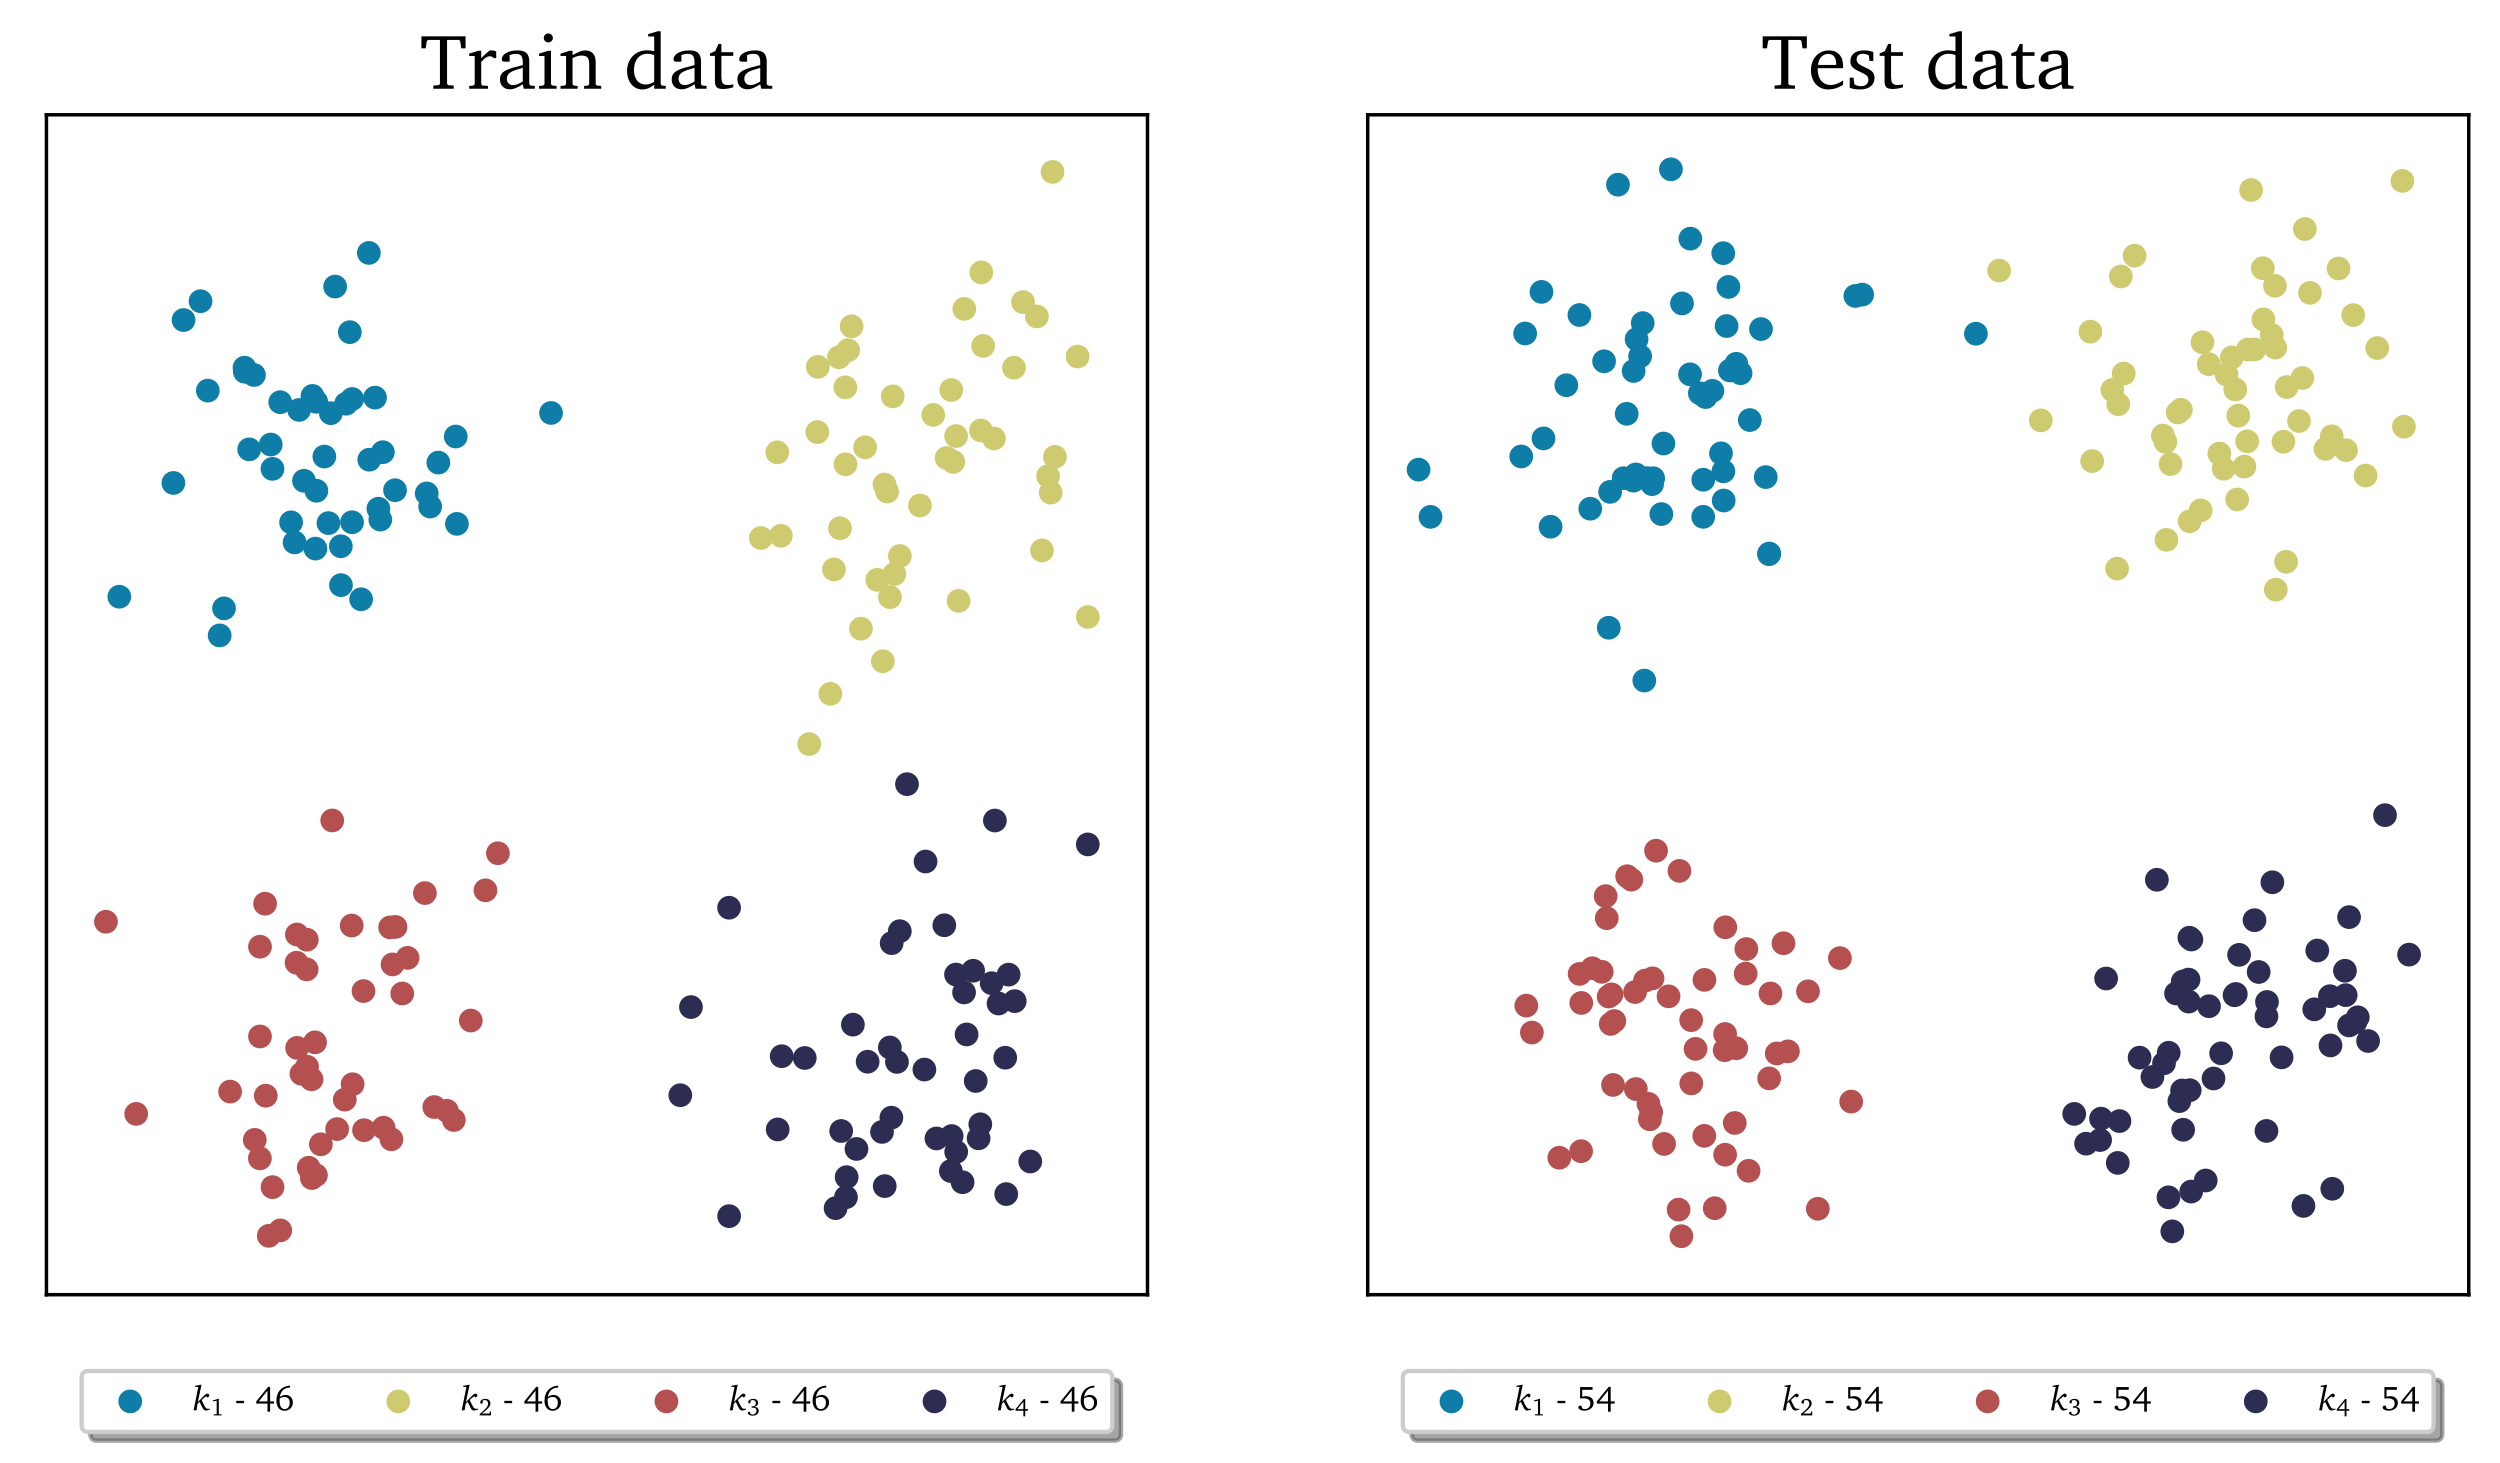 <?xml version="1.0" encoding="utf-8" standalone="no"?>
<!DOCTYPE svg PUBLIC "-//W3C//DTD SVG 1.1//EN"
  "http://www.w3.org/Graphics/SVG/1.1/DTD/svg11.dtd">
<!-- Created with matplotlib (https://matplotlib.org/) -->
<svg height="337.068pt" version="1.1" viewBox="0 0 575.9 337.068" width="575.9pt" xmlns="http://www.w3.org/2000/svg" xmlns:xlink="http://www.w3.org/1999/xlink">
 <defs>
  <style type="text/css">
*{stroke-linecap:butt;stroke-linejoin:round;}
  </style>
 </defs>
 <g id="figure_1">
  <g id="patch_1">
   <path d="M 0 337.068 
L 575.9 337.068 
L 575.9 0 
L 0 0 
z
" style="fill:#ffffff;"/>
  </g>
  <g id="axes_1">
   <g id="patch_2">
    <path d="M 10.7 298.247 
L 264.336 298.247 
L 264.336 26.447 
L 10.7 26.447 
z
" style="fill:#ffffff;"/>
   </g>
   <g id="PathCollection_1">
    <defs>
     <path d="M 0 2.236 
C 0.593 2.236 1.162 2 1.581 1.581 
C 2 1.162 2.236 0.593 2.236 0 
C 2.236 -0.593 2 -1.162 1.581 -1.581 
C 1.162 -2 0.593 -2.236 0 -2.236 
C -0.593 -2.236 -1.162 -2 -1.581 -1.581 
C -2 -1.162 -2.236 -0.593 -2.236 0 
C -2.236 0.593 -2 1.162 -1.581 1.581 
C -1.162 2 -0.593 2.236 0 2.236 
z
" id="mfe8f7b6da8" style="stroke:#0e7da7;"/>
    </defs>
    <g clip-path="url(#pa6bee755c2)">
     <use style="fill:#0e7da7;stroke:#0e7da7;" x="67.054" xlink:href="#mfe8f7b6da8" y="120.328"/>
     <use style="fill:#0e7da7;stroke:#0e7da7;" x="70.025" xlink:href="#mfe8f7b6da8" y="110.753"/>
     <use style="fill:#0e7da7;stroke:#0e7da7;" x="72.845" xlink:href="#mfe8f7b6da8" y="92.552"/>
     <use style="fill:#0e7da7;stroke:#0e7da7;" x="56.402" xlink:href="#mfe8f7b6da8" y="85.634"/>
     <use style="fill:#0e7da7;stroke:#0e7da7;" x="50.601" xlink:href="#mfe8f7b6da8" y="146.371"/>
     <use style="fill:#0e7da7;stroke:#0e7da7;" x="99.092" xlink:href="#mfe8f7b6da8" y="116.685"/>
     <use style="fill:#0e7da7;stroke:#0e7da7;" x="76.208" xlink:href="#mfe8f7b6da8" y="95.182"/>
     <use style="fill:#0e7da7;stroke:#0e7da7;" x="72.667" xlink:href="#mfe8f7b6da8" y="126.375"/>
     <use style="fill:#0e7da7;stroke:#0e7da7;" x="42.281" xlink:href="#mfe8f7b6da8" y="73.723"/>
     <use style="fill:#0e7da7;stroke:#0e7da7;" x="100.975" xlink:href="#mfe8f7b6da8" y="106.563"/>
     <use style="fill:#0e7da7;stroke:#0e7da7;" x="27.484" xlink:href="#mfe8f7b6da8" y="137.455"/>
     <use style="fill:#0e7da7;stroke:#0e7da7;" x="74.72" xlink:href="#mfe8f7b6da8" y="105.171"/>
     <use style="fill:#0e7da7;stroke:#0e7da7;" x="51.605" xlink:href="#mfe8f7b6da8" y="140.141"/>
     <use style="fill:#0e7da7;stroke:#0e7da7;" x="64.552" xlink:href="#mfe8f7b6da8" y="92.649"/>
     <use style="fill:#0e7da7;stroke:#0e7da7;" x="72.888" xlink:href="#mfe8f7b6da8" y="113.05"/>
     <use style="fill:#0e7da7;stroke:#0e7da7;" x="98.3" xlink:href="#mfe8f7b6da8" y="113.669"/>
     <use style="fill:#0e7da7;stroke:#0e7da7;" x="81.126" xlink:href="#mfe8f7b6da8" y="91.913"/>
     <use style="fill:#0e7da7;stroke:#0e7da7;" x="56.325" xlink:href="#mfe8f7b6da8" y="84.695"/>
     <use style="fill:#0e7da7;stroke:#0e7da7;" x="71.98" xlink:href="#mfe8f7b6da8" y="91.207"/>
     <use style="fill:#0e7da7;stroke:#0e7da7;" x="84.97" xlink:href="#mfe8f7b6da8" y="58.26"/>
     <use style="fill:#0e7da7;stroke:#0e7da7;" x="78.517" xlink:href="#mfe8f7b6da8" y="125.83"/>
     <use style="fill:#0e7da7;stroke:#0e7da7;" x="91" xlink:href="#mfe8f7b6da8" y="112.927"/>
     <use style="fill:#0e7da7;stroke:#0e7da7;" x="68.902" xlink:href="#mfe8f7b6da8" y="94.43"/>
     <use style="fill:#0e7da7;stroke:#0e7da7;" x="75.658" xlink:href="#mfe8f7b6da8" y="120.502"/>
     <use style="fill:#0e7da7;stroke:#0e7da7;" x="105.254" xlink:href="#mfe8f7b6da8" y="120.678"/>
     <use style="fill:#0e7da7;stroke:#0e7da7;" x="46.196" xlink:href="#mfe8f7b6da8" y="69.385"/>
     <use style="fill:#0e7da7;stroke:#0e7da7;" x="78.545" xlink:href="#mfe8f7b6da8" y="134.794"/>
     <use style="fill:#0e7da7;stroke:#0e7da7;" x="62.366" xlink:href="#mfe8f7b6da8" y="102.402"/>
     <use style="fill:#0e7da7;stroke:#0e7da7;" x="80.59" xlink:href="#mfe8f7b6da8" y="76.518"/>
     <use style="fill:#0e7da7;stroke:#0e7da7;" x="58.498" xlink:href="#mfe8f7b6da8" y="86.375"/>
     <use style="fill:#0e7da7;stroke:#0e7da7;" x="81.096" xlink:href="#mfe8f7b6da8" y="120.303"/>
     <use style="fill:#0e7da7;stroke:#0e7da7;" x="85.063" xlink:href="#mfe8f7b6da8" y="105.897"/>
     <use style="fill:#0e7da7;stroke:#0e7da7;" x="77.199" xlink:href="#mfe8f7b6da8" y="66.014"/>
     <use style="fill:#0e7da7;stroke:#0e7da7;" x="88.19" xlink:href="#mfe8f7b6da8" y="104.165"/>
     <use style="fill:#0e7da7;stroke:#0e7da7;" x="79.715" xlink:href="#mfe8f7b6da8" y="93.005"/>
     <use style="fill:#0e7da7;stroke:#0e7da7;" x="67.862" xlink:href="#mfe8f7b6da8" y="124.948"/>
     <use style="fill:#0e7da7;stroke:#0e7da7;" x="39.942" xlink:href="#mfe8f7b6da8" y="111.252"/>
     <use style="fill:#0e7da7;stroke:#0e7da7;" x="87.608" xlink:href="#mfe8f7b6da8" y="119.693"/>
     <use style="fill:#0e7da7;stroke:#0e7da7;" x="57.403" xlink:href="#mfe8f7b6da8" y="103.513"/>
     <use style="fill:#0e7da7;stroke:#0e7da7;" x="62.765" xlink:href="#mfe8f7b6da8" y="108.002"/>
     <use style="fill:#0e7da7;stroke:#0e7da7;" x="83.188" xlink:href="#mfe8f7b6da8" y="138.052"/>
     <use style="fill:#0e7da7;stroke:#0e7da7;" x="87.165" xlink:href="#mfe8f7b6da8" y="117.182"/>
     <use style="fill:#0e7da7;stroke:#0e7da7;" x="126.936" xlink:href="#mfe8f7b6da8" y="95.131"/>
     <use style="fill:#0e7da7;stroke:#0e7da7;" x="86.389" xlink:href="#mfe8f7b6da8" y="91.601"/>
     <use style="fill:#0e7da7;stroke:#0e7da7;" x="47.875" xlink:href="#mfe8f7b6da8" y="89.978"/>
     <use style="fill:#0e7da7;stroke:#0e7da7;" x="104.985" xlink:href="#mfe8f7b6da8" y="100.556"/>
    </g>
   </g>
   <g id="PathCollection_2">
    <defs>
     <path d="M 0 2.236 
C 0.593 2.236 1.162 2 1.581 1.581 
C 2 1.162 2.236 0.593 2.236 0 
C 2.236 -0.593 2 -1.162 1.581 -1.581 
C 1.162 -2 0.593 -2.236 0 -2.236 
C -0.593 -2.236 -1.162 -2 -1.581 -1.581 
C -2 -1.162 -2.236 -0.593 -2.236 0 
C -2.236 0.593 -2 1.162 -1.581 1.581 
C -1.162 2 -0.593 2.236 0 2.236 
z
" id="m61c8b27498" style="stroke:#ceca70;"/>
    </defs>
    <g clip-path="url(#pa6bee755c2)">
     <use style="fill:#ceca70;stroke:#ceca70;" x="203.377" xlink:href="#m61c8b27498" y="152.323"/>
     <use style="fill:#ceca70;stroke:#ceca70;" x="207.298" xlink:href="#m61c8b27498" y="128.087"/>
     <use style="fill:#ceca70;stroke:#ceca70;" x="202.086" xlink:href="#m61c8b27498" y="133.57"/>
     <use style="fill:#ceca70;stroke:#ceca70;" x="186.405" xlink:href="#m61c8b27498" y="171.409"/>
     <use style="fill:#ceca70;stroke:#ceca70;" x="203.757" xlink:href="#m61c8b27498" y="111.624"/>
     <use style="fill:#ceca70;stroke:#ceca70;" x="211.918" xlink:href="#m61c8b27498" y="116.441"/>
     <use style="fill:#ceca70;stroke:#ceca70;" x="206.023" xlink:href="#m61c8b27498" y="132.217"/>
     <use style="fill:#ceca70;stroke:#ceca70;" x="235.661" xlink:href="#m61c8b27498" y="69.593"/>
     <use style="fill:#ceca70;stroke:#ceca70;" x="219.602" xlink:href="#m61c8b27498" y="106.397"/>
     <use style="fill:#ceca70;stroke:#ceca70;" x="238.854" xlink:href="#m61c8b27498" y="72.902"/>
     <use style="fill:#ceca70;stroke:#ceca70;" x="225.979" xlink:href="#m61c8b27498" y="99.166"/>
     <use style="fill:#ceca70;stroke:#ceca70;" x="188.278" xlink:href="#m61c8b27498" y="99.538"/>
     <use style="fill:#ceca70;stroke:#ceca70;" x="204.36" xlink:href="#m61c8b27498" y="113.236"/>
     <use style="fill:#ceca70;stroke:#ceca70;" x="194.735" xlink:href="#m61c8b27498" y="89.232"/>
     <use style="fill:#ceca70;stroke:#ceca70;" x="205.648" xlink:href="#m61c8b27498" y="91.307"/>
     <use style="fill:#ceca70;stroke:#ceca70;" x="220.82" xlink:href="#m61c8b27498" y="138.412"/>
     <use style="fill:#ceca70;stroke:#ceca70;" x="205.011" xlink:href="#m61c8b27498" y="137.553"/>
     <use style="fill:#ceca70;stroke:#ceca70;" x="233.571" xlink:href="#m61c8b27498" y="84.706"/>
     <use style="fill:#ceca70;stroke:#ceca70;" x="241.448" xlink:href="#m61c8b27498" y="109.667"/>
     <use style="fill:#ceca70;stroke:#ceca70;" x="194.767" xlink:href="#m61c8b27498" y="106.944"/>
     <use style="fill:#ceca70;stroke:#ceca70;" x="226.469" xlink:href="#m61c8b27498" y="79.685"/>
     <use style="fill:#ceca70;stroke:#ceca70;" x="188.393" xlink:href="#m61c8b27498" y="84.515"/>
     <use style="fill:#ceca70;stroke:#ceca70;" x="219.14" xlink:href="#m61c8b27498" y="89.84"/>
     <use style="fill:#ceca70;stroke:#ceca70;" x="179.873" xlink:href="#m61c8b27498" y="123.416"/>
     <use style="fill:#ceca70;stroke:#ceca70;" x="242.458" xlink:href="#m61c8b27498" y="39.602"/>
     <use style="fill:#ceca70;stroke:#ceca70;" x="240.031" xlink:href="#m61c8b27498" y="126.796"/>
     <use style="fill:#ceca70;stroke:#ceca70;" x="226.057" xlink:href="#m61c8b27498" y="62.749"/>
     <use style="fill:#ceca70;stroke:#ceca70;" x="179.061" xlink:href="#m61c8b27498" y="104.199"/>
     <use style="fill:#ceca70;stroke:#ceca70;" x="193.502" xlink:href="#m61c8b27498" y="121.674"/>
     <use style="fill:#ceca70;stroke:#ceca70;" x="250.588" xlink:href="#m61c8b27498" y="142.125"/>
     <use style="fill:#ceca70;stroke:#ceca70;" x="228.965" xlink:href="#m61c8b27498" y="101.008"/>
     <use style="fill:#ceca70;stroke:#ceca70;" x="214.982" xlink:href="#m61c8b27498" y="95.576"/>
     <use style="fill:#ceca70;stroke:#ceca70;" x="175.272" xlink:href="#m61c8b27498" y="123.932"/>
     <use style="fill:#ceca70;stroke:#ceca70;" x="193.254" xlink:href="#m61c8b27498" y="82.292"/>
     <use style="fill:#ceca70;stroke:#ceca70;" x="192.103" xlink:href="#m61c8b27498" y="131.174"/>
     <use style="fill:#ceca70;stroke:#ceca70;" x="198.326" xlink:href="#m61c8b27498" y="144.822"/>
     <use style="fill:#ceca70;stroke:#ceca70;" x="199.286" xlink:href="#m61c8b27498" y="103.042"/>
     <use style="fill:#ceca70;stroke:#ceca70;" x="248.239" xlink:href="#m61c8b27498" y="82.132"/>
     <use style="fill:#ceca70;stroke:#ceca70;" x="222.134" xlink:href="#m61c8b27498" y="71.148"/>
     <use style="fill:#ceca70;stroke:#ceca70;" x="242.044" xlink:href="#m61c8b27498" y="113.479"/>
     <use style="fill:#ceca70;stroke:#ceca70;" x="220.245" xlink:href="#m61c8b27498" y="100.448"/>
     <use style="fill:#ceca70;stroke:#ceca70;" x="196.177" xlink:href="#m61c8b27498" y="75.172"/>
     <use style="fill:#ceca70;stroke:#ceca70;" x="195.373" xlink:href="#m61c8b27498" y="80.667"/>
     <use style="fill:#ceca70;stroke:#ceca70;" x="218.057" xlink:href="#m61c8b27498" y="105.503"/>
     <use style="fill:#ceca70;stroke:#ceca70;" x="243.021" xlink:href="#m61c8b27498" y="105.235"/>
     <use style="fill:#ceca70;stroke:#ceca70;" x="191.291" xlink:href="#m61c8b27498" y="159.82"/>
    </g>
   </g>
   <g id="PathCollection_3">
    <defs>
     <path d="M 0 2.236 
C 0.593 2.236 1.162 2 1.581 1.581 
C 2 1.162 2.236 0.593 2.236 0 
C 2.236 -0.593 2 -1.162 1.581 -1.581 
C 1.162 -2 0.593 -2.236 0 -2.236 
C -0.593 -2.236 -1.162 -2 -1.581 -1.581 
C -2 -1.162 -2.236 -0.593 -2.236 0 
C -2.236 0.593 -2 1.162 -1.581 1.581 
C -1.162 2 -0.593 2.236 0 2.236 
z
" id="mb74938246c" style="stroke:#b45050;"/>
    </defs>
    <g clip-path="url(#pa6bee755c2)">
     <use style="fill:#b45050;stroke:#b45050;" x="72.571" xlink:href="#mb74938246c" y="240.113"/>
     <use style="fill:#b45050;stroke:#b45050;" x="104.541" xlink:href="#mb74938246c" y="258.005"/>
     <use style="fill:#b45050;stroke:#b45050;" x="88.353" xlink:href="#mb74938246c" y="259.776"/>
     <use style="fill:#b45050;stroke:#b45050;" x="71.773" xlink:href="#mb74938246c" y="248.633"/>
     <use style="fill:#b45050;stroke:#b45050;" x="77.665" xlink:href="#mb74938246c" y="260.094"/>
     <use style="fill:#b45050;stroke:#b45050;" x="68.396" xlink:href="#mb74938246c" y="215.273"/>
     <use style="fill:#b45050;stroke:#b45050;" x="72.776" xlink:href="#mb74938246c" y="270.706"/>
     <use style="fill:#b45050;stroke:#b45050;" x="83.855" xlink:href="#mb74938246c" y="260.35"/>
     <use style="fill:#b45050;stroke:#b45050;" x="62.777" xlink:href="#mb74938246c" y="273.47"/>
     <use style="fill:#b45050;stroke:#b45050;" x="102.931" xlink:href="#mb74938246c" y="255.871"/>
     <use style="fill:#b45050;stroke:#b45050;" x="100.04" xlink:href="#mb74938246c" y="255.018"/>
     <use style="fill:#b45050;stroke:#b45050;" x="76.532" xlink:href="#mb74938246c" y="188.997"/>
     <use style="fill:#b45050;stroke:#b45050;" x="59.869" xlink:href="#mb74938246c" y="266.843"/>
     <use style="fill:#b45050;stroke:#b45050;" x="83.737" xlink:href="#mb74938246c" y="228.3"/>
     <use style="fill:#b45050;stroke:#b45050;" x="114.699" xlink:href="#mb74938246c" y="196.551"/>
     <use style="fill:#b45050;stroke:#b45050;" x="73.91" xlink:href="#mb74938246c" y="263.6"/>
     <use style="fill:#b45050;stroke:#b45050;" x="31.374" xlink:href="#mb74938246c" y="256.595"/>
     <use style="fill:#b45050;stroke:#b45050;" x="81.226" xlink:href="#mb74938246c" y="249.765"/>
     <use style="fill:#b45050;stroke:#b45050;" x="81.017" xlink:href="#mb74938246c" y="213.205"/>
     <use style="fill:#b45050;stroke:#b45050;" x="79.417" xlink:href="#mb74938246c" y="253.314"/>
     <use style="fill:#b45050;stroke:#b45050;" x="59.892" xlink:href="#mb74938246c" y="238.754"/>
     <use style="fill:#b45050;stroke:#b45050;" x="68.315" xlink:href="#mb74938246c" y="221.768"/>
     <use style="fill:#b45050;stroke:#b45050;" x="70.678" xlink:href="#mb74938246c" y="216.469"/>
     <use style="fill:#b45050;stroke:#b45050;" x="61.066" xlink:href="#mb74938246c" y="208.172"/>
     <use style="fill:#b45050;stroke:#b45050;" x="91.109" xlink:href="#mb74938246c" y="213.525"/>
     <use style="fill:#b45050;stroke:#b45050;" x="61.217" xlink:href="#mb74938246c" y="252.406"/>
     <use style="fill:#b45050;stroke:#b45050;" x="97.88" xlink:href="#mb74938246c" y="205.724"/>
     <use style="fill:#b45050;stroke:#b45050;" x="70.738" xlink:href="#mb74938246c" y="245.736"/>
     <use style="fill:#b45050;stroke:#b45050;" x="58.689" xlink:href="#mb74938246c" y="262.576"/>
     <use style="fill:#b45050;stroke:#b45050;" x="59.894" xlink:href="#mb74938246c" y="218.084"/>
     <use style="fill:#b45050;stroke:#b45050;" x="64.565" xlink:href="#mb74938246c" y="283.432"/>
     <use style="fill:#b45050;stroke:#b45050;" x="24.404" xlink:href="#mb74938246c" y="212.34"/>
     <use style="fill:#b45050;stroke:#b45050;" x="90.168" xlink:href="#mb74938246c" y="262.441"/>
     <use style="fill:#b45050;stroke:#b45050;" x="93.888" xlink:href="#mb74938246c" y="220.655"/>
     <use style="fill:#b45050;stroke:#b45050;" x="89.869" xlink:href="#mb74938246c" y="213.634"/>
     <use style="fill:#b45050;stroke:#b45050;" x="53.006" xlink:href="#mb74938246c" y="251.462"/>
     <use style="fill:#b45050;stroke:#b45050;" x="70.64" xlink:href="#mb74938246c" y="223.301"/>
     <use style="fill:#b45050;stroke:#b45050;" x="90.426" xlink:href="#mb74938246c" y="222.165"/>
     <use style="fill:#b45050;stroke:#b45050;" x="61.918" xlink:href="#mb74938246c" y="284.685"/>
     <use style="fill:#b45050;stroke:#b45050;" x="108.452" xlink:href="#mb74938246c" y="235.089"/>
     <use style="fill:#b45050;stroke:#b45050;" x="111.83" xlink:href="#mb74938246c" y="205.094"/>
     <use style="fill:#b45050;stroke:#b45050;" x="69.43" xlink:href="#mb74938246c" y="247.348"/>
     <use style="fill:#b45050;stroke:#b45050;" x="68.442" xlink:href="#mb74938246c" y="241.388"/>
     <use style="fill:#b45050;stroke:#b45050;" x="92.664" xlink:href="#mb74938246c" y="228.865"/>
     <use style="fill:#b45050;stroke:#b45050;" x="71.117" xlink:href="#mb74938246c" y="268.999"/>
     <use style="fill:#b45050;stroke:#b45050;" x="71.848" xlink:href="#mb74938246c" y="271.377"/>
    </g>
   </g>
   <g id="PathCollection_4">
    <defs>
     <path d="M 0 2.236 
C 0.593 2.236 1.162 2 1.581 1.581 
C 2 1.162 2.236 0.593 2.236 0 
C 2.236 -0.593 2 -1.162 1.581 -1.581 
C 1.162 -2 0.593 -2.236 0 -2.236 
C -0.593 -2.236 -1.162 -2 -1.581 -1.581 
C -2 -1.162 -2.236 -0.593 -2.236 0 
C -2.236 0.593 -2 1.162 -1.581 1.581 
C -1.162 2 -0.593 2.236 0 2.236 
z
" id="m3fabf5b9fa" style="stroke:#2d2d54;"/>
    </defs>
    <g clip-path="url(#pa6bee755c2)">
     <use style="fill:#2d2d54;stroke:#2d2d54;" x="224.173" xlink:href="#m3fabf5b9fa" y="223.622"/>
     <use style="fill:#2d2d54;stroke:#2d2d54;" x="159.169" xlink:href="#m3fabf5b9fa" y="231.99"/>
     <use style="fill:#2d2d54;stroke:#2d2d54;" x="237.333" xlink:href="#m3fabf5b9fa" y="267.563"/>
     <use style="fill:#2d2d54;stroke:#2d2d54;" x="196.471" xlink:href="#m3fabf5b9fa" y="236.037"/>
     <use style="fill:#2d2d54;stroke:#2d2d54;" x="197.299" xlink:href="#m3fabf5b9fa" y="264.673"/>
     <use style="fill:#2d2d54;stroke:#2d2d54;" x="230.026" xlink:href="#m3fabf5b9fa" y="231.172"/>
     <use style="fill:#2d2d54;stroke:#2d2d54;" x="231.799" xlink:href="#m3fabf5b9fa" y="275.069"/>
     <use style="fill:#2d2d54;stroke:#2d2d54;" x="192.49" xlink:href="#m3fabf5b9fa" y="278.314"/>
     <use style="fill:#2d2d54;stroke:#2d2d54;" x="205.34" xlink:href="#m3fabf5b9fa" y="257.468"/>
     <use style="fill:#2d2d54;stroke:#2d2d54;" x="207.277" xlink:href="#m3fabf5b9fa" y="214.507"/>
     <use style="fill:#2d2d54;stroke:#2d2d54;" x="208.935" xlink:href="#m3fabf5b9fa" y="180.64"/>
     <use style="fill:#2d2d54;stroke:#2d2d54;" x="233.754" xlink:href="#m3fabf5b9fa" y="230.624"/>
     <use style="fill:#2d2d54;stroke:#2d2d54;" x="205.405" xlink:href="#m3fabf5b9fa" y="217.26"/>
     <use style="fill:#2d2d54;stroke:#2d2d54;" x="203.806" xlink:href="#m3fabf5b9fa" y="273.229"/>
     <use style="fill:#2d2d54;stroke:#2d2d54;" x="203.183" xlink:href="#m3fabf5b9fa" y="260.75"/>
     <use style="fill:#2d2d54;stroke:#2d2d54;" x="232.347" xlink:href="#m3fabf5b9fa" y="224.513"/>
     <use style="fill:#2d2d54;stroke:#2d2d54;" x="222.082" xlink:href="#m3fabf5b9fa" y="228.617"/>
     <use style="fill:#2d2d54;stroke:#2d2d54;" x="231.564" xlink:href="#m3fabf5b9fa" y="243.651"/>
     <use style="fill:#2d2d54;stroke:#2d2d54;" x="224.768" xlink:href="#m3fabf5b9fa" y="249.017"/>
     <use style="fill:#2d2d54;stroke:#2d2d54;" x="212.944" xlink:href="#m3fabf5b9fa" y="246.382"/>
     <use style="fill:#2d2d54;stroke:#2d2d54;" x="179.149" xlink:href="#m3fabf5b9fa" y="260.177"/>
     <use style="fill:#2d2d54;stroke:#2d2d54;" x="250.584" xlink:href="#m3fabf5b9fa" y="194.519"/>
     <use style="fill:#2d2d54;stroke:#2d2d54;" x="221.735" xlink:href="#m3fabf5b9fa" y="272.336"/>
     <use style="fill:#2d2d54;stroke:#2d2d54;" x="219.039" xlink:href="#m3fabf5b9fa" y="269.76"/>
     <use style="fill:#2d2d54;stroke:#2d2d54;" x="195.034" xlink:href="#m3fabf5b9fa" y="271.166"/>
     <use style="fill:#2d2d54;stroke:#2d2d54;" x="217.533" xlink:href="#m3fabf5b9fa" y="213.144"/>
     <use style="fill:#2d2d54;stroke:#2d2d54;" x="220.225" xlink:href="#m3fabf5b9fa" y="224.497"/>
     <use style="fill:#2d2d54;stroke:#2d2d54;" x="222.663" xlink:href="#m3fabf5b9fa" y="238.292"/>
     <use style="fill:#2d2d54;stroke:#2d2d54;" x="213.211" xlink:href="#m3fabf5b9fa" y="198.46"/>
     <use style="fill:#2d2d54;stroke:#2d2d54;" x="156.716" xlink:href="#m3fabf5b9fa" y="252.296"/>
     <use style="fill:#2d2d54;stroke:#2d2d54;" x="206.625" xlink:href="#m3fabf5b9fa" y="244.622"/>
     <use style="fill:#2d2d54;stroke:#2d2d54;" x="215.724" xlink:href="#m3fabf5b9fa" y="262.254"/>
     <use style="fill:#2d2d54;stroke:#2d2d54;" x="193.777" xlink:href="#m3fabf5b9fa" y="260.534"/>
     <use style="fill:#2d2d54;stroke:#2d2d54;" x="220.27" xlink:href="#m3fabf5b9fa" y="265.338"/>
     <use style="fill:#2d2d54;stroke:#2d2d54;" x="180.073" xlink:href="#m3fabf5b9fa" y="243.31"/>
     <use style="fill:#2d2d54;stroke:#2d2d54;" x="228.441" xlink:href="#m3fabf5b9fa" y="226.489"/>
     <use style="fill:#2d2d54;stroke:#2d2d54;" x="204.991" xlink:href="#m3fabf5b9fa" y="241.292"/>
     <use style="fill:#2d2d54;stroke:#2d2d54;" x="167.962" xlink:href="#m3fabf5b9fa" y="280.149"/>
     <use style="fill:#2d2d54;stroke:#2d2d54;" x="219.225" xlink:href="#m3fabf5b9fa" y="261.704"/>
     <use style="fill:#2d2d54;stroke:#2d2d54;" x="225.431" xlink:href="#m3fabf5b9fa" y="262.221"/>
     <use style="fill:#2d2d54;stroke:#2d2d54;" x="225.821" xlink:href="#m3fabf5b9fa" y="258.987"/>
     <use style="fill:#2d2d54;stroke:#2d2d54;" x="185.381" xlink:href="#m3fabf5b9fa" y="243.718"/>
     <use style="fill:#2d2d54;stroke:#2d2d54;" x="199.868" xlink:href="#m3fabf5b9fa" y="244.579"/>
     <use style="fill:#2d2d54;stroke:#2d2d54;" x="167.953" xlink:href="#m3fabf5b9fa" y="209.105"/>
     <use style="fill:#2d2d54;stroke:#2d2d54;" x="229.186" xlink:href="#m3fabf5b9fa" y="189.016"/>
     <use style="fill:#2d2d54;stroke:#2d2d54;" x="194.88" xlink:href="#m3fabf5b9fa" y="275.798"/>
    </g>
   </g>
   <g id="matplotlib.axis_1"/>
   <g id="matplotlib.axis_2"/>
   <g id="patch_3">
    <path d="M 10.7 298.247 
L 10.7 26.447 
" style="fill:none;stroke:#000000;stroke-linecap:square;stroke-linejoin:miter;stroke-width:0.8;"/>
   </g>
   <g id="patch_4">
    <path d="M 264.336 298.247 
L 264.336 26.447 
" style="fill:none;stroke:#000000;stroke-linecap:square;stroke-linejoin:miter;stroke-width:0.8;"/>
   </g>
   <g id="patch_5">
    <path d="M 10.7 298.247 
L 264.336 298.247 
" style="fill:none;stroke:#000000;stroke-linecap:square;stroke-linejoin:miter;stroke-width:0.8;"/>
   </g>
   <g id="patch_6">
    <path d="M 10.7 26.447 
L 264.336 26.447 
" style="fill:none;stroke:#000000;stroke-linecap:square;stroke-linejoin:miter;stroke-width:0.8;"/>
   </g>
   <g id="text_1">
    <!-- Train data -->
    <defs>
     <path d="M 58.094 67.094 
L 58.094 51.703 
L 52.594 51.703 
L 51.203 61 
L 49.797 62.5 
L 34.406 62.5 
L 34.406 6 
L 36.203 4.594 
L 42.906 4.094 
L 42.906 0 
L 16.797 0 
L 16.797 4.094 
L 23.5 4.594 
L 25.297 6 
L 25.297 62.5 
L 9.906 62.5 
L 8.5 61 
L 7.094 51.703 
L 1.594 51.703 
L 1.594 67.094 
z
" id="Charter-84"/>
     <path d="M 3 3.594 
L 8.297 4.094 
L 10.094 5.703 
L 10.094 41.906 
L 3 41.906 
L 3 45 
L 14.594 48.594 
L 18.406 48.594 
L 18.406 39.203 
Q 21 41.906 23.703 44.297 
Q 26.406 46.703 29.094 48.906 
Q 29.703 49.094 30.344 49.094 
Q 31 49.094 31.594 49.094 
Q 34.594 49.094 37.594 47.797 
L 37.594 39.203 
L 34.406 39.203 
Q 32.406 41.594 29.297 41.594 
Q 24.594 41.594 18.406 34.297 
L 18.406 5.703 
L 20.094 4.094 
L 27.094 3.594 
L 27.094 0 
L 3 0 
z
" id="Charter-114"/>
     <path d="M 33.406 5.797 
Q 28.594 2.594 24.594 0.938 
Q 20.594 -0.703 17 -0.703 
Q 11 -0.703 7.594 2.844 
Q 4.203 6.406 4.203 12.094 
Q 4.203 16 5.953 18.641 
Q 7.703 21.297 11.297 23.297 
Q 14.906 25.297 20.406 26.891 
Q 25.906 28.5 33.406 30.297 
L 33.406 33.5 
Q 33.406 39.5 31.5 42.094 
Q 29.594 44.703 24.203 44.703 
Q 20.5 44.703 16.594 43.094 
L 16.594 34.703 
L 9.703 34.703 
Q 8 34.703 7.297 35.344 
Q 6.594 36 6.594 37.797 
Q 6.594 40.094 8 42.141 
Q 9.406 44.203 12 45.75 
Q 14.594 47.297 18.344 48.188 
Q 22.094 49.094 26.797 49.094 
Q 34.703 49.094 38.203 45.688 
Q 41.703 42.297 41.703 34.703 
L 41.703 5.703 
L 43.5 4.094 
L 48.797 3.594 
L 48.797 0 
L 34.703 0 
z
M 33.406 26.797 
Q 28.094 25.297 24.25 24 
Q 20.406 22.703 17.906 21.141 
Q 15.406 19.594 14.203 17.594 
Q 13 15.594 13 12.906 
Q 13 9.203 15.094 6.953 
Q 17.203 4.703 21 4.703 
Q 23.5 4.703 26.547 5.844 
Q 29.594 7 33.406 9.203 
z
" id="Charter-97"/>
     <path d="M 15.406 70.797 
Q 17.797 70.797 19.5 69.094 
Q 21.203 67.406 21.203 65 
Q 21.203 62.594 19.5 60.938 
Q 17.797 59.297 15.406 59.297 
Q 13 59.297 11.297 60.938 
Q 9.594 62.594 9.594 65 
Q 9.594 67.5 11.297 69.141 
Q 13 70.797 15.406 70.797 
z
M 18.797 48.594 
L 18.797 5.703 
L 20.594 4.094 
L 26 3.594 
L 26 0 
L 3.5 0 
L 3.5 3.594 
L 8.797 4.094 
L 10.5 5.703 
L 10.5 41.906 
L 3.5 41.906 
L 3.5 45 
L 15 48.594 
z
" id="Charter-105"/>
     <path d="M 3 3.594 
L 8.406 4.094 
L 10.094 5.703 
L 10.094 41.906 
L 3 41.906 
L 3 45 
L 14.594 48.594 
L 18.406 48.594 
L 18.406 43.094 
Q 23.5 45.906 27.391 47.5 
Q 31.297 49.094 34.5 49.094 
Q 41.094 49.094 44.547 45.25 
Q 48 41.406 48 33.906 
L 48 5.703 
L 49.703 4.094 
L 55.094 3.594 
L 55.094 0 
L 33.203 0 
L 33.203 3.594 
L 38 4.094 
L 39.703 5.703 
L 39.703 32.203 
Q 39.703 37.703 37.453 40.094 
Q 35.203 42.5 29.594 42.5 
Q 24.797 42.5 18.406 39.203 
L 18.406 5.703 
L 20.094 4.094 
L 24.906 3.594 
L 24.906 0 
L 3 0 
z
" id="Charter-110"/>
     <path id="Charter-32"/>
     <path d="M 30.594 66.906 
L 30.594 70 
L 42.797 73.594 
L 46.594 73.594 
L 46.594 5.703 
L 48.297 4.094 
L 53.094 3.594 
L 53.094 0 
L 38.297 0 
L 38.297 5.203 
Q 34.5 2.094 30.797 0.594 
Q 27.094 -0.906 22.906 -0.906 
Q 18.797 -0.906 15.297 0.797 
Q 11.797 2.5 9.188 5.547 
Q 6.594 8.594 5.094 12.891 
Q 3.594 17.203 3.594 22.5 
Q 3.594 28.5 5.5 33.391 
Q 7.406 38.297 10.797 41.844 
Q 14.203 45.406 18.953 47.297 
Q 23.703 49.203 29.406 49.203 
Q 33.406 49.203 38.297 48.094 
L 38.297 66.906 
z
M 38.297 43.203 
Q 35.703 44 33.5 44.391 
Q 31.297 44.797 29.5 44.797 
Q 25.703 44.797 22.547 43.344 
Q 19.406 41.906 17.156 39.203 
Q 14.906 36.5 13.656 32.703 
Q 12.406 28.906 12.406 24.203 
Q 12.406 15.406 16.5 10.406 
Q 20.594 5.406 27.406 5.406 
Q 32.703 5.406 38.297 8.906 
z
" id="Charter-100"/>
     <path d="M 2.5 42.094 
L 2.5 45.203 
L 9.094 48.094 
L 13.406 57.406 
L 17.094 57.406 
L 17.094 46.797 
L 32.297 46.797 
L 32.297 42.094 
L 17.094 42.094 
L 17.094 15.703 
Q 17.094 12.797 17.391 10.75 
Q 17.703 8.703 18.594 7.391 
Q 19.5 6.094 21.141 5.438 
Q 22.797 4.797 25.406 4.797 
Q 28.594 4.797 32.297 5.594 
L 32.297 1.906 
Q 28.797 0.797 25.438 0.25 
Q 22.094 -0.297 19.203 -0.297 
Q 13 -0.297 10.891 2.094 
Q 8.797 4.5 8.797 9.797 
L 8.797 42.094 
z
" id="Charter-116"/>
    </defs>
    <g transform="translate(96.792 20.447)scale(0.18 -0.18)">
     <use xlink:href="#Charter-84"/>
     <use x="59.7" xlink:href="#Charter-114"/>
     <use x="97.9" xlink:href="#Charter-97"/>
     <use x="148.6" xlink:href="#Charter-105"/>
     <use x="176.6" xlink:href="#Charter-110"/>
     <use x="233.4" xlink:href="#Charter-32"/>
     <use x="261.2" xlink:href="#Charter-100"/>
     <use x="317.7" xlink:href="#Charter-97"/>
     <use x="368.4" xlink:href="#Charter-116"/>
     <use x="401.8" xlink:href="#Charter-97"/>
    </g>
   </g>
   <g id="legend_1">
    <g id="patch_7">
     <path d="M 22.398 331.868 
L 256.638 331.868 
Q 258.238 331.868 258.238 330.268 
L 258.238 319.437 
Q 258.238 317.837 256.638 317.837 
L 22.398 317.837 
Q 20.798 317.837 20.798 319.437 
L 20.798 330.268 
Q 20.798 331.868 22.398 331.868 
z
" style="fill:#4c4c4c;opacity:0.5;stroke:#4c4c4c;stroke-linejoin:miter;"/>
    </g>
    <g id="patch_8">
     <path d="M 20.398 329.868 
L 254.638 329.868 
Q 256.238 329.868 256.238 328.268 
L 256.238 317.437 
Q 256.238 315.837 254.638 315.837 
L 20.398 315.837 
Q 18.798 315.837 18.798 317.437 
L 18.798 328.268 
Q 18.798 329.868 20.398 329.868 
z
" style="fill:#ffffff;stroke:#cccccc;stroke-linejoin:miter;"/>
    </g>
    <g id="PathCollection_5">
     <g>
      <use style="fill:#0e7da7;stroke:#0e7da7;" x="29.998" xlink:href="#mfe8f7b6da8" y="322.824"/>
     </g>
    </g>
    <g id="text_2">
     <!-- $k_1$ - 46 -->
     <defs>
      <path d="M 22.5 73.594 
L 6.797 70.703 
L 6.797 67.906 
L 16 67.406 
L 2.5 0 
L 10.797 0 
L 14 19.203 
L 19.703 24.406 
L 28.203 7.203 
C 30.797 2 33.594 -0.5 37.594 -0.5 
C 39.5 -0.5 43.5 0.297 49.297 2.203 
L 49.297 5 
C 47.297 4.594 45.594 4.297 44.094 4.297 
C 37.203 4.297 33.203 12.797 25.594 30 
C 30 34 34.203 37.703 38.5 40.797 
L 42.094 36.906 
C 45.797 38.406 47.594 40.5 47.594 43.094 
C 47.594 46 45.203 48.203 41.906 48.203 
C 39.5 48.203 36.594 46.5 33.094 42.906 
L 14.594 23.797 
L 25.297 73.594 
z
" id="Charter-Italic-107"/>
      <path d="M 33.906 68.297 
L 33.906 6.203 
L 35.094 4.703 
L 45.906 4.203 
L 45.906 0 
L 12.406 0 
L 12.406 4.297 
L 23.906 4.906 
L 25.094 6.594 
L 25.094 60.406 
L 9.406 57.594 
L 9.406 61.797 
L 31.094 68.297 
z
" id="Charter-49"/>
      <path d="M 27.203 27.406 
L 27.203 20.703 
L 4.703 20.703 
L 4.703 27.406 
z
" id="Charter-45"/>
      <path d="M 42.594 67.703 
L 42.594 25.906 
L 53.906 25.906 
L 53.906 19.406 
L 42.594 19.406 
L 42.594 -3.703 
L 34.906 -3.703 
L 34.906 19.406 
L 2.703 19.406 
L 2.703 25.906 
L 36.797 67.703 
z
M 10.203 25.906 
L 34.906 25.906 
L 34.906 56.797 
z
" id="Charter-52"/>
      <path d="M 44.297 65.594 
L 44 65.594 
Q 31.906 65.594 24.453 58.688 
Q 17 51.797 14.703 38.406 
Q 22.594 44.5 31.703 44.5 
Q 36.203 44.5 40 42.891 
Q 43.797 41.297 46.547 38.391 
Q 49.297 35.5 50.891 31.5 
Q 52.5 27.5 52.5 22.703 
Q 52.5 17.594 50.641 13.25 
Q 48.797 8.906 45.547 5.703 
Q 42.297 2.5 37.844 0.641 
Q 33.406 -1.203 28.297 -1.203 
Q 23.203 -1.203 18.953 0.797 
Q 14.703 2.797 11.594 6.5 
Q 8.5 10.203 6.75 15.547 
Q 5 20.906 5 27.703 
Q 5 37.297 7.703 45.094 
Q 10.406 52.906 15.453 58.547 
Q 20.5 64.203 27.797 67.5 
Q 35.094 70.797 44.297 71.406 
z
M 14.5 34 
Q 14.297 32.406 14.297 30.844 
Q 14.297 29.297 14.297 27.906 
Q 14.297 15.906 18.141 9.75 
Q 22 3.594 29.094 3.594 
Q 32.203 3.594 34.844 4.938 
Q 37.5 6.297 39.391 8.688 
Q 41.297 11.094 42.344 14.438 
Q 43.406 17.797 43.406 21.797 
Q 43.406 29.594 39.406 34.047 
Q 35.406 38.5 29 38.5 
Q 20.594 38.5 14.5 34 
z
" id="Charter-54"/>
     </defs>
     <g transform="translate(44.398 324.924)scale(0.08 -0.08)">
      <use transform="translate(0 0.406)" xlink:href="#Charter-Italic-107"/>
      <use transform="translate(51.4 -14.172)scale(0.7)" xlink:href="#Charter-49"/>
      <use transform="translate(92.75 0.406)" xlink:href="#Charter-32"/>
      <use transform="translate(120.55 0.406)" xlink:href="#Charter-45"/>
      <use transform="translate(152.45 0.406)" xlink:href="#Charter-32"/>
      <use transform="translate(180.25 0.406)" xlink:href="#Charter-52"/>
      <use transform="translate(235.85 0.406)" xlink:href="#Charter-54"/>
     </g>
    </g>
    <g id="PathCollection_6">
     <g>
      <use style="fill:#ceca70;stroke:#ceca70;" x="91.758" xlink:href="#m61c8b27498" y="322.824"/>
     </g>
    </g>
    <g id="text_3">
     <!-- $k_2$ - 46 -->
     <defs>
      <path d="M 44.203 7.906 
L 46 16.406 
L 50.5 16.406 
L 50.5 0 
L 4.203 0 
L 4.203 6.297 
Q 12.406 13 18.797 18.5 
Q 25.203 24 29.594 28.953 
Q 34 33.906 36.297 38.547 
Q 38.594 43.203 38.594 48.094 
Q 38.594 55.297 35.094 59.25 
Q 31.594 63.203 25.297 63.203 
Q 23 63.203 20.844 62.641 
Q 18.703 62.094 16.406 60.797 
L 16.406 50.094 
Q 14.297 48.594 11.906 48.594 
Q 9.297 48.594 7.797 50.094 
Q 6.297 51.594 6.297 54.203 
Q 6.297 56.797 7.844 59.344 
Q 9.406 61.906 12.25 63.906 
Q 15.094 65.906 18.938 67.094 
Q 22.797 68.297 27.5 68.297 
Q 32.297 68.297 36.141 66.938 
Q 40 65.594 42.703 63.094 
Q 45.406 60.594 46.844 57.094 
Q 48.297 53.594 48.297 49.406 
Q 48.297 44.703 46.047 40.094 
Q 43.797 35.5 39.438 30.547 
Q 35.094 25.594 28.75 20.047 
Q 22.406 14.5 14.094 7.906 
z
" id="Charter-50"/>
     </defs>
     <g transform="translate(106.158 324.924)scale(0.08 -0.08)">
      <use transform="translate(0 0.406)" xlink:href="#Charter-Italic-107"/>
      <use transform="translate(51.4 -14.172)scale(0.7)" xlink:href="#Charter-50"/>
      <use transform="translate(92.75 0.406)" xlink:href="#Charter-32"/>
      <use transform="translate(120.55 0.406)" xlink:href="#Charter-45"/>
      <use transform="translate(152.45 0.406)" xlink:href="#Charter-32"/>
      <use transform="translate(180.25 0.406)" xlink:href="#Charter-52"/>
      <use transform="translate(235.85 0.406)" xlink:href="#Charter-54"/>
     </g>
    </g>
    <g id="PathCollection_7">
     <g>
      <use style="fill:#b45050;stroke:#b45050;" x="153.518" xlink:href="#mb74938246c" y="322.824"/>
     </g>
    </g>
    <g id="text_4">
     <!-- $k_3$ - 46 -->
     <defs>
      <path d="M 31.703 35.297 
Q 40.094 34.703 44.641 30.391 
Q 49.203 26.094 49.203 19.203 
Q 49.203 15 47.391 11.297 
Q 45.594 7.594 42.297 4.844 
Q 39 2.094 34.344 0.5 
Q 29.703 -1.094 23.906 -1.094 
Q 19.406 -1.094 15.75 -0.094 
Q 12.094 0.906 9.5 2.5 
Q 6.906 4.094 5.5 6.047 
Q 4.094 8 4.094 9.906 
Q 4.094 12.094 5.688 13.547 
Q 7.297 15 9.703 15 
Q 11.297 15 12.703 14.5 
L 15.797 6 
Q 19.797 3.594 24.297 3.594 
Q 27.703 3.594 30.594 4.797 
Q 33.5 6 35.594 8.141 
Q 37.703 10.297 38.844 13.188 
Q 40 16.094 40 19.406 
Q 40 25.406 36.203 28.656 
Q 32.406 31.906 25.203 31.906 
Q 24 31.906 22.641 31.797 
Q 21.297 31.703 19.906 31.5 
L 19.906 37.406 
Q 20.406 37.406 20.953 37.344 
Q 21.5 37.297 22 37.297 
Q 29.594 37.297 33.547 40.688 
Q 37.5 44.094 37.5 50.203 
Q 37.5 56.203 34.047 59.703 
Q 30.594 63.203 24.797 63.203 
Q 19.5 63.203 15.297 60.297 
L 15.297 50.906 
Q 13.594 49.594 11.203 49.594 
Q 8.797 49.594 7.297 51.094 
Q 5.797 52.594 5.797 55 
Q 5.797 57.5 7.344 59.844 
Q 8.906 62.203 11.656 64.094 
Q 14.406 66 18.297 67.141 
Q 22.203 68.297 26.906 68.297 
Q 31.406 68.297 35.047 67.094 
Q 38.703 65.906 41.25 63.703 
Q 43.797 61.5 45.188 58.391 
Q 46.594 55.297 46.594 51.5 
Q 46.594 45.703 42.844 41.547 
Q 39.094 37.406 31.703 35.297 
z
" id="Charter-51"/>
     </defs>
     <g transform="translate(167.918 324.924)scale(0.08 -0.08)">
      <use transform="translate(0 0.406)" xlink:href="#Charter-Italic-107"/>
      <use transform="translate(51.4 -14.172)scale(0.7)" xlink:href="#Charter-51"/>
      <use transform="translate(92.75 0.406)" xlink:href="#Charter-32"/>
      <use transform="translate(120.55 0.406)" xlink:href="#Charter-45"/>
      <use transform="translate(152.45 0.406)" xlink:href="#Charter-32"/>
      <use transform="translate(180.25 0.406)" xlink:href="#Charter-52"/>
      <use transform="translate(235.85 0.406)" xlink:href="#Charter-54"/>
     </g>
    </g>
    <g id="PathCollection_8">
     <g>
      <use style="fill:#2d2d54;stroke:#2d2d54;" x="215.278" xlink:href="#m3fabf5b9fa" y="322.824"/>
     </g>
    </g>
    <g id="text_5">
     <!-- $k_4$ - 46 -->
     <g transform="translate(229.678 324.924)scale(0.08 -0.08)">
      <use transform="translate(0 0.406)" xlink:href="#Charter-Italic-107"/>
      <use transform="translate(51.4 -14.172)scale(0.7)" xlink:href="#Charter-52"/>
      <use transform="translate(92.75 0.406)" xlink:href="#Charter-32"/>
      <use transform="translate(120.55 0.406)" xlink:href="#Charter-45"/>
      <use transform="translate(152.45 0.406)" xlink:href="#Charter-32"/>
      <use transform="translate(180.25 0.406)" xlink:href="#Charter-52"/>
      <use transform="translate(235.85 0.406)" xlink:href="#Charter-54"/>
     </g>
    </g>
   </g>
  </g>
  <g id="axes_2">
   <g id="patch_9">
    <path d="M 315.064 298.247 
L 568.7 298.247 
L 568.7 26.447 
L 315.064 26.447 
z
" style="fill:#ffffff;"/>
   </g>
   <g id="PathCollection_9">
    <g clip-path="url(#p6f1de6d089)">
     <use style="fill:#0e7da7;stroke:#0e7da7;" x="384.918" xlink:href="#mfe8f7b6da8" y="38.998"/>
     <use style="fill:#0e7da7;stroke:#0e7da7;" x="387.466" xlink:href="#mfe8f7b6da8" y="69.898"/>
     <use style="fill:#0e7da7;stroke:#0e7da7;" x="369.518" xlink:href="#mfe8f7b6da8" y="83.226"/>
     <use style="fill:#0e7da7;stroke:#0e7da7;" x="370.593" xlink:href="#mfe8f7b6da8" y="144.608"/>
     <use style="fill:#0e7da7;stroke:#0e7da7;" x="397.739" xlink:href="#mfe8f7b6da8" y="75.102"/>
     <use style="fill:#0e7da7;stroke:#0e7da7;" x="389.391" xlink:href="#mfe8f7b6da8" y="54.978"/>
     <use style="fill:#0e7da7;stroke:#0e7da7;" x="396.967" xlink:href="#mfe8f7b6da8" y="58.317"/>
     <use style="fill:#0e7da7;stroke:#0e7da7;" x="355.094" xlink:href="#mfe8f7b6da8" y="67.238"/>
     <use style="fill:#0e7da7;stroke:#0e7da7;" x="380.575" xlink:href="#mfe8f7b6da8" y="111.526"/>
     <use style="fill:#0e7da7;stroke:#0e7da7;" x="379.365" xlink:href="#mfe8f7b6da8" y="110.143"/>
     <use style="fill:#0e7da7;stroke:#0e7da7;" x="455.168" xlink:href="#mfe8f7b6da8" y="76.871"/>
     <use style="fill:#0e7da7;stroke:#0e7da7;" x="326.78" xlink:href="#mfe8f7b6da8" y="108.186"/>
     <use style="fill:#0e7da7;stroke:#0e7da7;" x="355.566" xlink:href="#mfe8f7b6da8" y="100.992"/>
     <use style="fill:#0e7da7;stroke:#0e7da7;" x="407.513" xlink:href="#mfe8f7b6da8" y="127.663"/>
     <use style="fill:#0e7da7;stroke:#0e7da7;" x="363.834" xlink:href="#mfe8f7b6da8" y="72.564"/>
     <use style="fill:#0e7da7;stroke:#0e7da7;" x="378.415" xlink:href="#mfe8f7b6da8" y="74.429"/>
     <use style="fill:#0e7da7;stroke:#0e7da7;" x="396.45" xlink:href="#mfe8f7b6da8" y="104.428"/>
     <use style="fill:#0e7da7;stroke:#0e7da7;" x="370.91" xlink:href="#mfe8f7b6da8" y="113.305"/>
     <use style="fill:#0e7da7;stroke:#0e7da7;" x="372.716" xlink:href="#mfe8f7b6da8" y="42.544"/>
     <use style="fill:#0e7da7;stroke:#0e7da7;" x="428.967" xlink:href="#mfe8f7b6da8" y="67.865"/>
     <use style="fill:#0e7da7;stroke:#0e7da7;" x="377.005" xlink:href="#mfe8f7b6da8" y="78.146"/>
     <use style="fill:#0e7da7;stroke:#0e7da7;" x="376.321" xlink:href="#mfe8f7b6da8" y="85.458"/>
     <use style="fill:#0e7da7;stroke:#0e7da7;" x="377.82" xlink:href="#mfe8f7b6da8" y="82.063"/>
     <use style="fill:#0e7da7;stroke:#0e7da7;" x="389.32" xlink:href="#mfe8f7b6da8" y="86.222"/>
     <use style="fill:#0e7da7;stroke:#0e7da7;" x="392.362" xlink:href="#mfe8f7b6da8" y="110.505"/>
     <use style="fill:#0e7da7;stroke:#0e7da7;" x="383.19" xlink:href="#mfe8f7b6da8" y="102.17"/>
     <use style="fill:#0e7da7;stroke:#0e7da7;" x="392.895" xlink:href="#mfe8f7b6da8" y="91.47"/>
     <use style="fill:#0e7da7;stroke:#0e7da7;" x="360.817" xlink:href="#mfe8f7b6da8" y="88.739"/>
     <use style="fill:#0e7da7;stroke:#0e7da7;" x="357.193" xlink:href="#mfe8f7b6da8" y="121.338"/>
     <use style="fill:#0e7da7;stroke:#0e7da7;" x="400.961" xlink:href="#mfe8f7b6da8" y="85.974"/>
     <use style="fill:#0e7da7;stroke:#0e7da7;" x="405.661" xlink:href="#mfe8f7b6da8" y="75.799"/>
     <use style="fill:#0e7da7;stroke:#0e7da7;" x="374.015" xlink:href="#mfe8f7b6da8" y="110.154"/>
     <use style="fill:#0e7da7;stroke:#0e7da7;" x="399.977" xlink:href="#mfe8f7b6da8" y="83.801"/>
     <use style="fill:#0e7da7;stroke:#0e7da7;" x="427.394" xlink:href="#mfe8f7b6da8" y="68.179"/>
     <use style="fill:#0e7da7;stroke:#0e7da7;" x="382.708" xlink:href="#mfe8f7b6da8" y="118.425"/>
     <use style="fill:#0e7da7;stroke:#0e7da7;" x="398.506" xlink:href="#mfe8f7b6da8" y="85.349"/>
     <use style="fill:#0e7da7;stroke:#0e7da7;" x="407.56" xlink:href="#mfe8f7b6da8" y="127.508"/>
     <use style="fill:#0e7da7;stroke:#0e7da7;" x="392.354" xlink:href="#mfe8f7b6da8" y="119.06"/>
     <use style="fill:#0e7da7;stroke:#0e7da7;" x="403.088" xlink:href="#mfe8f7b6da8" y="96.764"/>
     <use style="fill:#0e7da7;stroke:#0e7da7;" x="329.528" xlink:href="#mfe8f7b6da8" y="119.061"/>
     <use style="fill:#0e7da7;stroke:#0e7da7;" x="394.466" xlink:href="#mfe8f7b6da8" y="90.029"/>
     <use style="fill:#0e7da7;stroke:#0e7da7;" x="374.73" xlink:href="#mfe8f7b6da8" y="95.319"/>
     <use style="fill:#0e7da7;stroke:#0e7da7;" x="350.433" xlink:href="#mfe8f7b6da8" y="105.151"/>
     <use style="fill:#0e7da7;stroke:#0e7da7;" x="380.825" xlink:href="#mfe8f7b6da8" y="110.166"/>
     <use style="fill:#0e7da7;stroke:#0e7da7;" x="366.333" xlink:href="#mfe8f7b6da8" y="117.185"/>
     <use style="fill:#0e7da7;stroke:#0e7da7;" x="376.836" xlink:href="#mfe8f7b6da8" y="109.288"/>
     <use style="fill:#0e7da7;stroke:#0e7da7;" x="398.163" xlink:href="#mfe8f7b6da8" y="66.095"/>
     <use style="fill:#0e7da7;stroke:#0e7da7;" x="376.266" xlink:href="#mfe8f7b6da8" y="110.718"/>
     <use style="fill:#0e7da7;stroke:#0e7da7;" x="397" xlink:href="#mfe8f7b6da8" y="108.573"/>
     <use style="fill:#0e7da7;stroke:#0e7da7;" x="406.759" xlink:href="#mfe8f7b6da8" y="109.902"/>
     <use style="fill:#0e7da7;stroke:#0e7da7;" x="397.067" xlink:href="#mfe8f7b6da8" y="115.304"/>
     <use style="fill:#0e7da7;stroke:#0e7da7;" x="391.576" xlink:href="#mfe8f7b6da8" y="90.591"/>
     <use style="fill:#0e7da7;stroke:#0e7da7;" x="378.785" xlink:href="#mfe8f7b6da8" y="156.773"/>
     <use style="fill:#0e7da7;stroke:#0e7da7;" x="351.33" xlink:href="#mfe8f7b6da8" y="76.819"/>
    </g>
   </g>
   <g id="PathCollection_10">
    <g clip-path="url(#p6f1de6d089)">
     <use style="fill:#ceca70;stroke:#ceca70;" x="487.968" xlink:href="#m61c8b27498" y="93.112"/>
     <use style="fill:#ceca70;stroke:#ceca70;" x="460.524" xlink:href="#m61c8b27498" y="62.327"/>
     <use style="fill:#ceca70;stroke:#ceca70;" x="499.06" xlink:href="#m61c8b27498" y="124.369"/>
     <use style="fill:#ceca70;stroke:#ceca70;" x="537.142" xlink:href="#m61c8b27498" y="100.505"/>
     <use style="fill:#ceca70;stroke:#ceca70;" x="487.695" xlink:href="#m61c8b27498" y="130.987"/>
     <use style="fill:#ceca70;stroke:#ceca70;" x="517.81" xlink:href="#m61c8b27498" y="80.529"/>
     <use style="fill:#ceca70;stroke:#ceca70;" x="470.117" xlink:href="#m61c8b27498" y="96.838"/>
     <use style="fill:#ceca70;stroke:#ceca70;" x="481.544" xlink:href="#m61c8b27498" y="76.397"/>
     <use style="fill:#ceca70;stroke:#ceca70;" x="517.018" xlink:href="#m61c8b27498" y="107.489"/>
     <use style="fill:#ceca70;stroke:#ceca70;" x="547.62" xlink:href="#m61c8b27498" y="80.168"/>
     <use style="fill:#ceca70;stroke:#ceca70;" x="524.047" xlink:href="#m61c8b27498" y="65.821"/>
     <use style="fill:#ceca70;stroke:#ceca70;" x="530.953" xlink:href="#m61c8b27498" y="52.752"/>
     <use style="fill:#ceca70;stroke:#ceca70;" x="481.959" xlink:href="#m61c8b27498" y="106.214"/>
     <use style="fill:#ceca70;stroke:#ceca70;" x="489.209" xlink:href="#m61c8b27498" y="86.045"/>
     <use style="fill:#ceca70;stroke:#ceca70;" x="535.693" xlink:href="#m61c8b27498" y="103.404"/>
     <use style="fill:#ceca70;stroke:#ceca70;" x="506.95" xlink:href="#m61c8b27498" y="117.574"/>
     <use style="fill:#ceca70;stroke:#ceca70;" x="512.915" xlink:href="#m61c8b27498" y="86.286"/>
     <use style="fill:#ceca70;stroke:#ceca70;" x="526.752" xlink:href="#m61c8b27498" y="89.152"/>
     <use style="fill:#ceca70;stroke:#ceca70;" x="524.258" xlink:href="#m61c8b27498" y="135.83"/>
     <use style="fill:#ceca70;stroke:#ceca70;" x="521.405" xlink:href="#m61c8b27498" y="73.585"/>
     <use style="fill:#ceca70;stroke:#ceca70;" x="501.671" xlink:href="#m61c8b27498" y="95.011"/>
     <use style="fill:#ceca70;stroke:#ceca70;" x="538.711" xlink:href="#m61c8b27498" y="61.846"/>
     <use style="fill:#ceca70;stroke:#ceca70;" x="488.559" xlink:href="#m61c8b27498" y="63.687"/>
     <use style="fill:#ceca70;stroke:#ceca70;" x="526.006" xlink:href="#m61c8b27498" y="101.752"/>
     <use style="fill:#ceca70;stroke:#ceca70;" x="498.826" xlink:href="#m61c8b27498" y="101.783"/>
     <use style="fill:#ceca70;stroke:#ceca70;" x="553.414" xlink:href="#m61c8b27498" y="41.674"/>
     <use style="fill:#ceca70;stroke:#ceca70;" x="553.768" xlink:href="#m61c8b27498" y="98.284"/>
     <use style="fill:#ceca70;stroke:#ceca70;" x="515.614" xlink:href="#m61c8b27498" y="95.743"/>
     <use style="fill:#ceca70;stroke:#ceca70;" x="529.595" xlink:href="#m61c8b27498" y="96.994"/>
     <use style="fill:#ceca70;stroke:#ceca70;" x="512.256" xlink:href="#m61c8b27498" y="107.974"/>
     <use style="fill:#ceca70;stroke:#ceca70;" x="542.086" xlink:href="#m61c8b27498" y="72.59"/>
     <use style="fill:#ceca70;stroke:#ceca70;" x="491.727" xlink:href="#m61c8b27498" y="58.892"/>
     <use style="fill:#ceca70;stroke:#ceca70;" x="515.357" xlink:href="#m61c8b27498" y="115.054"/>
     <use style="fill:#ceca70;stroke:#ceca70;" x="507.361" xlink:href="#m61c8b27498" y="78.842"/>
     <use style="fill:#ceca70;stroke:#ceca70;" x="514.919" xlink:href="#m61c8b27498" y="89.71"/>
     <use style="fill:#ceca70;stroke:#ceca70;" x="502.388" xlink:href="#m61c8b27498" y="94.406"/>
     <use style="fill:#ceca70;stroke:#ceca70;" x="517.667" xlink:href="#m61c8b27498" y="101.67"/>
     <use style="fill:#ceca70;stroke:#ceca70;" x="498.249" xlink:href="#m61c8b27498" y="100.327"/>
     <use style="fill:#ceca70;stroke:#ceca70;" x="508.823" xlink:href="#m61c8b27498" y="83.896"/>
     <use style="fill:#ceca70;stroke:#ceca70;" x="514.132" xlink:href="#m61c8b27498" y="82.328"/>
     <use style="fill:#ceca70;stroke:#ceca70;" x="521.255" xlink:href="#m61c8b27498" y="61.775"/>
     <use style="fill:#ceca70;stroke:#ceca70;" x="526.623" xlink:href="#m61c8b27498" y="129.409"/>
     <use style="fill:#ceca70;stroke:#ceca70;" x="499.999" xlink:href="#m61c8b27498" y="106.894"/>
     <use style="fill:#ceca70;stroke:#ceca70;" x="523.314" xlink:href="#m61c8b27498" y="77.174"/>
     <use style="fill:#ceca70;stroke:#ceca70;" x="524.125" xlink:href="#m61c8b27498" y="80.067"/>
     <use style="fill:#ceca70;stroke:#ceca70;" x="511.251" xlink:href="#m61c8b27498" y="104.468"/>
     <use style="fill:#ceca70;stroke:#ceca70;" x="544.941" xlink:href="#m61c8b27498" y="109.542"/>
     <use style="fill:#ceca70;stroke:#ceca70;" x="519.318" xlink:href="#m61c8b27498" y="80.504"/>
     <use style="fill:#ceca70;stroke:#ceca70;" x="518.57" xlink:href="#m61c8b27498" y="43.77"/>
     <use style="fill:#ceca70;stroke:#ceca70;" x="540.421" xlink:href="#m61c8b27498" y="103.705"/>
     <use style="fill:#ceca70;stroke:#ceca70;" x="530.361" xlink:href="#m61c8b27498" y="87.09"/>
     <use style="fill:#ceca70;stroke:#ceca70;" x="486.596" xlink:href="#m61c8b27498" y="89.832"/>
     <use style="fill:#ceca70;stroke:#ceca70;" x="504.407" xlink:href="#m61c8b27498" y="120.082"/>
     <use style="fill:#ceca70;stroke:#ceca70;" x="532.126" xlink:href="#m61c8b27498" y="67.463"/>
    </g>
   </g>
   <g id="PathCollection_11">
    <g clip-path="url(#p6f1de6d089)">
     <use style="fill:#b45050;stroke:#b45050;" x="386.877" xlink:href="#mb74938246c" y="200.61"/>
     <use style="fill:#b45050;stroke:#b45050;" x="409.299" xlink:href="#mb74938246c" y="242.673"/>
     <use style="fill:#b45050;stroke:#b45050;" x="383.339" xlink:href="#mb74938246c" y="263.516"/>
     <use style="fill:#b45050;stroke:#b45050;" x="397.393" xlink:href="#mb74938246c" y="266.001"/>
     <use style="fill:#b45050;stroke:#b45050;" x="392.603" xlink:href="#mb74938246c" y="261.652"/>
     <use style="fill:#b45050;stroke:#b45050;" x="389.578" xlink:href="#mb74938246c" y="234.998"/>
     <use style="fill:#b45050;stroke:#b45050;" x="395.005" xlink:href="#mb74938246c" y="278.319"/>
     <use style="fill:#b45050;stroke:#b45050;" x="381.492" xlink:href="#mb74938246c" y="195.964"/>
     <use style="fill:#b45050;stroke:#b45050;" x="370.134" xlink:href="#mb74938246c" y="211.513"/>
     <use style="fill:#b45050;stroke:#b45050;" x="410.845" xlink:href="#mb74938246c" y="217.288"/>
     <use style="fill:#b45050;stroke:#b45050;" x="378.944" xlink:href="#mb74938246c" y="225.905"/>
     <use style="fill:#b45050;stroke:#b45050;" x="351.604" xlink:href="#mb74938246c" y="231.654"/>
     <use style="fill:#b45050;stroke:#b45050;" x="397.445" xlink:href="#mb74938246c" y="213.61"/>
     <use style="fill:#b45050;stroke:#b45050;" x="369.88" xlink:href="#mb74938246c" y="206.437"/>
     <use style="fill:#b45050;stroke:#b45050;" x="371.878" xlink:href="#mb74938246c" y="235.205"/>
     <use style="fill:#b45050;stroke:#b45050;" x="423.843" xlink:href="#mb74938246c" y="220.706"/>
     <use style="fill:#b45050;stroke:#b45050;" x="399.971" xlink:href="#mb74938246c" y="241.478"/>
     <use style="fill:#b45050;stroke:#b45050;" x="380.678" xlink:href="#mb74938246c" y="225.371"/>
     <use style="fill:#b45050;stroke:#b45050;" x="387.327" xlink:href="#mb74938246c" y="284.769"/>
     <use style="fill:#b45050;stroke:#b45050;" x="386.68" xlink:href="#mb74938246c" y="278.652"/>
     <use style="fill:#b45050;stroke:#b45050;" x="376.829" xlink:href="#mb74938246c" y="250.868"/>
     <use style="fill:#b45050;stroke:#b45050;" x="389.606" xlink:href="#mb74938246c" y="249.571"/>
     <use style="fill:#b45050;stroke:#b45050;" x="392.631" xlink:href="#mb74938246c" y="225.722"/>
     <use style="fill:#b45050;stroke:#b45050;" x="359.206" xlink:href="#mb74938246c" y="266.694"/>
     <use style="fill:#b45050;stroke:#b45050;" x="426.442" xlink:href="#mb74938246c" y="253.761"/>
     <use style="fill:#b45050;stroke:#b45050;" x="379.739" xlink:href="#mb74938246c" y="254.278"/>
     <use style="fill:#b45050;stroke:#b45050;" x="411.866" xlink:href="#mb74938246c" y="242.188"/>
     <use style="fill:#b45050;stroke:#b45050;" x="376.65" xlink:href="#mb74938246c" y="228.528"/>
     <use style="fill:#b45050;stroke:#b45050;" x="402.804" xlink:href="#mb74938246c" y="269.704"/>
     <use style="fill:#b45050;stroke:#b45050;" x="384.365" xlink:href="#mb74938246c" y="229.519"/>
     <use style="fill:#b45050;stroke:#b45050;" x="390.589" xlink:href="#mb74938246c" y="241.616"/>
     <use style="fill:#b45050;stroke:#b45050;" x="402.288" xlink:href="#mb74938246c" y="218.62"/>
     <use style="fill:#b45050;stroke:#b45050;" x="380.063" xlink:href="#mb74938246c" y="257.834"/>
     <use style="fill:#b45050;stroke:#b45050;" x="364.262" xlink:href="#mb74938246c" y="231.039"/>
     <use style="fill:#b45050;stroke:#b45050;" x="407.539" xlink:href="#mb74938246c" y="248.418"/>
     <use style="fill:#b45050;stroke:#b45050;" x="371.229" xlink:href="#mb74938246c" y="229.069"/>
     <use style="fill:#b45050;stroke:#b45050;" x="397.287" xlink:href="#mb74938246c" y="241.925"/>
     <use style="fill:#b45050;stroke:#b45050;" x="418.753" xlink:href="#mb74938246c" y="278.45"/>
     <use style="fill:#b45050;stroke:#b45050;" x="366.812" xlink:href="#mb74938246c" y="223.039"/>
     <use style="fill:#b45050;stroke:#b45050;" x="380.361" xlink:href="#mb74938246c" y="256.215"/>
     <use style="fill:#b45050;stroke:#b45050;" x="407.852" xlink:href="#mb74938246c" y="228.853"/>
     <use style="fill:#b45050;stroke:#b45050;" x="397.4" xlink:href="#mb74938246c" y="238.191"/>
     <use style="fill:#b45050;stroke:#b45050;" x="371.575" xlink:href="#mb74938246c" y="249.931"/>
     <use style="fill:#b45050;stroke:#b45050;" x="375.801" xlink:href="#mb74938246c" y="202.627"/>
     <use style="fill:#b45050;stroke:#b45050;" x="363.879" xlink:href="#mb74938246c" y="224.346"/>
     <use style="fill:#b45050;stroke:#b45050;" x="368.975" xlink:href="#mb74938246c" y="223.861"/>
     <use style="fill:#b45050;stroke:#b45050;" x="399.619" xlink:href="#mb74938246c" y="258.685"/>
     <use style="fill:#b45050;stroke:#b45050;" x="402.13" xlink:href="#mb74938246c" y="224.274"/>
     <use style="fill:#b45050;stroke:#b45050;" x="364.224" xlink:href="#mb74938246c" y="265.188"/>
     <use style="fill:#b45050;stroke:#b45050;" x="371.046" xlink:href="#mb74938246c" y="235.87"/>
     <use style="fill:#b45050;stroke:#b45050;" x="374.833" xlink:href="#mb74938246c" y="201.848"/>
     <use style="fill:#b45050;stroke:#b45050;" x="370.563" xlink:href="#mb74938246c" y="229.56"/>
     <use style="fill:#b45050;stroke:#b45050;" x="352.887" xlink:href="#mb74938246c" y="237.86"/>
     <use style="fill:#b45050;stroke:#b45050;" x="416.494" xlink:href="#mb74938246c" y="228.359"/>
    </g>
   </g>
   <g id="PathCollection_12">
    <g clip-path="url(#p6f1de6d089)">
     <use style="fill:#2d2d54;stroke:#2d2d54;" x="540.188" xlink:href="#m3fabf5b9fa" y="223.622"/>
     <use style="fill:#2d2d54;stroke:#2d2d54;" x="487.848" xlink:href="#m3fabf5b9fa" y="267.888"/>
     <use style="fill:#2d2d54;stroke:#2d2d54;" x="540.349" xlink:href="#m3fabf5b9fa" y="229.241"/>
     <use style="fill:#2d2d54;stroke:#2d2d54;" x="504.809" xlink:href="#m3fabf5b9fa" y="216.424"/>
     <use style="fill:#2d2d54;stroke:#2d2d54;" x="492.871" xlink:href="#m3fabf5b9fa" y="243.636"/>
     <use style="fill:#2d2d54;stroke:#2d2d54;" x="522.226" xlink:href="#m3fabf5b9fa" y="230.81"/>
     <use style="fill:#2d2d54;stroke:#2d2d54;" x="525.584" xlink:href="#m3fabf5b9fa" y="243.578"/>
     <use style="fill:#2d2d54;stroke:#2d2d54;" x="537.265" xlink:href="#m3fabf5b9fa" y="273.845"/>
     <use style="fill:#2d2d54;stroke:#2d2d54;" x="508.103" xlink:href="#m3fabf5b9fa" y="271.939"/>
     <use style="fill:#2d2d54;stroke:#2d2d54;" x="495.831" xlink:href="#m3fabf5b9fa" y="248.1"/>
     <use style="fill:#2d2d54;stroke:#2d2d54;" x="499.532" xlink:href="#m3fabf5b9fa" y="275.815"/>
     <use style="fill:#2d2d54;stroke:#2d2d54;" x="520.312" xlink:href="#m3fabf5b9fa" y="223.91"/>
     <use style="fill:#2d2d54;stroke:#2d2d54;" x="514.751" xlink:href="#m3fabf5b9fa" y="229.264"/>
     <use style="fill:#2d2d54;stroke:#2d2d54;" x="522.102" xlink:href="#m3fabf5b9fa" y="234.132"/>
     <use style="fill:#2d2d54;stroke:#2d2d54;" x="502.045" xlink:href="#m3fabf5b9fa" y="253.654"/>
     <use style="fill:#2d2d54;stroke:#2d2d54;" x="530.627" xlink:href="#m3fabf5b9fa" y="277.792"/>
     <use style="fill:#2d2d54;stroke:#2d2d54;" x="504.152" xlink:href="#m3fabf5b9fa" y="225.658"/>
     <use style="fill:#2d2d54;stroke:#2d2d54;" x="480.553" xlink:href="#m3fabf5b9fa" y="263.456"/>
     <use style="fill:#2d2d54;stroke:#2d2d54;" x="504.191" xlink:href="#m3fabf5b9fa" y="230.73"/>
     <use style="fill:#2d2d54;stroke:#2d2d54;" x="515.799" xlink:href="#m3fabf5b9fa" y="219.959"/>
     <use style="fill:#2d2d54;stroke:#2d2d54;" x="522.104" xlink:href="#m3fabf5b9fa" y="260.52"/>
     <use style="fill:#2d2d54;stroke:#2d2d54;" x="485.166" xlink:href="#m3fabf5b9fa" y="225.409"/>
     <use style="fill:#2d2d54;stroke:#2d2d54;" x="504.351" xlink:href="#m3fabf5b9fa" y="216.008"/>
     <use style="fill:#2d2d54;stroke:#2d2d54;" x="500.415" xlink:href="#m3fabf5b9fa" y="283.657"/>
     <use style="fill:#2d2d54;stroke:#2d2d54;" x="496.857" xlink:href="#m3fabf5b9fa" y="202.662"/>
     <use style="fill:#2d2d54;stroke:#2d2d54;" x="508.87" xlink:href="#m3fabf5b9fa" y="231.791"/>
     <use style="fill:#2d2d54;stroke:#2d2d54;" x="488.242" xlink:href="#m3fabf5b9fa" y="258.25"/>
     <use style="fill:#2d2d54;stroke:#2d2d54;" x="533.113" xlink:href="#m3fabf5b9fa" y="232.512"/>
     <use style="fill:#2d2d54;stroke:#2d2d54;" x="549.412" xlink:href="#m3fabf5b9fa" y="187.779"/>
     <use style="fill:#2d2d54;stroke:#2d2d54;" x="541.134" xlink:href="#m3fabf5b9fa" y="236.215"/>
     <use style="fill:#2d2d54;stroke:#2d2d54;" x="541.134" xlink:href="#m3fabf5b9fa" y="211.27"/>
     <use style="fill:#2d2d54;stroke:#2d2d54;" x="523.463" xlink:href="#m3fabf5b9fa" y="203.243"/>
     <use style="fill:#2d2d54;stroke:#2d2d54;" x="509.907" xlink:href="#m3fabf5b9fa" y="248.442"/>
     <use style="fill:#2d2d54;stroke:#2d2d54;" x="504.762" xlink:href="#m3fabf5b9fa" y="274.486"/>
     <use style="fill:#2d2d54;stroke:#2d2d54;" x="501.272" xlink:href="#m3fabf5b9fa" y="228.851"/>
     <use style="fill:#2d2d54;stroke:#2d2d54;" x="502.913" xlink:href="#m3fabf5b9fa" y="260.253"/>
     <use style="fill:#2d2d54;stroke:#2d2d54;" x="499.58" xlink:href="#m3fabf5b9fa" y="242.509"/>
     <use style="fill:#2d2d54;stroke:#2d2d54;" x="483.779" xlink:href="#m3fabf5b9fa" y="262.622"/>
     <use style="fill:#2d2d54;stroke:#2d2d54;" x="533.812" xlink:href="#m3fabf5b9fa" y="218.962"/>
     <use style="fill:#2d2d54;stroke:#2d2d54;" x="502.813" xlink:href="#m3fabf5b9fa" y="226.11"/>
     <use style="fill:#2d2d54;stroke:#2d2d54;" x="554.956" xlink:href="#m3fabf5b9fa" y="219.908"/>
     <use style="fill:#2d2d54;stroke:#2d2d54;" x="519.349" xlink:href="#m3fabf5b9fa" y="211.975"/>
     <use style="fill:#2d2d54;stroke:#2d2d54;" x="545.515" xlink:href="#m3fabf5b9fa" y="239.806"/>
     <use style="fill:#2d2d54;stroke:#2d2d54;" x="542.557" xlink:href="#m3fabf5b9fa" y="235.517"/>
     <use style="fill:#2d2d54;stroke:#2d2d54;" x="536.855" xlink:href="#m3fabf5b9fa" y="240.825"/>
     <use style="fill:#2d2d54;stroke:#2d2d54;" x="543.131" xlink:href="#m3fabf5b9fa" y="234.347"/>
     <use style="fill:#2d2d54;stroke:#2d2d54;" x="504.42" xlink:href="#m3fabf5b9fa" y="251.141"/>
     <use style="fill:#2d2d54;stroke:#2d2d54;" x="498.503" xlink:href="#m3fabf5b9fa" y="244.934"/>
     <use style="fill:#2d2d54;stroke:#2d2d54;" x="515.042" xlink:href="#m3fabf5b9fa" y="228.97"/>
     <use style="fill:#2d2d54;stroke:#2d2d54;" x="511.661" xlink:href="#m3fabf5b9fa" y="242.64"/>
     <use style="fill:#2d2d54;stroke:#2d2d54;" x="483.991" xlink:href="#m3fabf5b9fa" y="257.691"/>
     <use style="fill:#2d2d54;stroke:#2d2d54;" x="477.82" xlink:href="#m3fabf5b9fa" y="256.597"/>
     <use style="fill:#2d2d54;stroke:#2d2d54;" x="536.723" xlink:href="#m3fabf5b9fa" y="229.484"/>
     <use style="fill:#2d2d54;stroke:#2d2d54;" x="502.663" xlink:href="#m3fabf5b9fa" y="251.202"/>
    </g>
   </g>
   <g id="matplotlib.axis_3"/>
   <g id="matplotlib.axis_4"/>
   <g id="patch_10">
    <path d="M 315.064 298.247 
L 315.064 26.447 
" style="fill:none;stroke:#000000;stroke-linecap:square;stroke-linejoin:miter;stroke-width:0.8;"/>
   </g>
   <g id="patch_11">
    <path d="M 568.7 298.247 
L 568.7 26.447 
" style="fill:none;stroke:#000000;stroke-linecap:square;stroke-linejoin:miter;stroke-width:0.8;"/>
   </g>
   <g id="patch_12">
    <path d="M 315.064 298.247 
L 568.7 298.247 
" style="fill:none;stroke:#000000;stroke-linecap:square;stroke-linejoin:miter;stroke-width:0.8;"/>
   </g>
   <g id="patch_13">
    <path d="M 315.064 26.447 
L 568.7 26.447 
" style="fill:none;stroke:#000000;stroke-linecap:square;stroke-linejoin:miter;stroke-width:0.8;"/>
   </g>
   <g id="text_6">
    <!-- Test data -->
    <defs>
     <path d="M 44.797 5.094 
Q 40.297 2.094 35.547 0.594 
Q 30.797 -0.906 26 -0.906 
Q 21 -0.906 16.891 0.891 
Q 12.797 2.703 9.891 5.891 
Q 7 9.094 5.344 13.641 
Q 3.703 18.203 3.703 23.703 
Q 3.703 29.406 5.391 34.047 
Q 7.094 38.703 10.188 42.047 
Q 13.297 45.406 17.547 47.25 
Q 21.797 49.094 26.797 49.094 
Q 35 49.094 39.891 43.891 
Q 44.797 38.703 44.797 29.406 
Q 44.797 28.594 44.797 27.844 
Q 44.797 27.094 44.703 26.297 
L 12.297 26.297 
L 12.297 25.203 
Q 12.297 15.5 16.891 10.141 
Q 21.5 4.797 29.094 4.797 
Q 32.906 4.797 36.703 6.25 
Q 40.5 7.703 44.797 10.594 
z
M 35.906 32.094 
Q 35.906 38.203 33.25 41.391 
Q 30.594 44.594 25.5 44.594 
Q 23.094 44.594 20.891 43.594 
Q 18.703 42.594 16.953 40.75 
Q 15.203 38.906 14.094 36.297 
Q 13 33.703 12.797 30.5 
L 35.906 30.5 
z
" id="Charter-101"/>
     <path d="M 34.406 35.594 
L 29.5 35.594 
L 28.703 42.703 
Q 24.797 44.797 21.297 44.797 
Q 17.297 44.797 15.141 42.891 
Q 13 41 13 37.594 
Q 13 34.406 15.141 32.453 
Q 17.297 30.5 21.5 28.5 
Q 24.094 27.203 26.844 25.953 
Q 29.594 24.703 32.094 22.703 
Q 35.906 19.703 35.906 14.094 
Q 35.906 7.094 31 3.094 
Q 26.094 -0.906 17.203 -0.906 
Q 13.406 -0.906 10.094 -0.344 
Q 6.797 0.203 4.203 1.203 
L 4.203 14.203 
L 9 14.203 
L 10.203 5.703 
Q 14.406 3.297 18.703 3.297 
Q 23.094 3.297 25.594 5.594 
Q 28.094 7.906 28.094 11.406 
Q 28.094 13.297 27.438 14.688 
Q 26.797 16.094 25.5 17.188 
Q 24.203 18.297 22.297 19.297 
Q 20.406 20.297 17.906 21.406 
Q 11.5 24.203 8.25 27.141 
Q 5 30.094 5 35.094 
Q 5 41.703 9.547 45.391 
Q 14.094 49.094 22.703 49.094 
Q 29.406 49.094 34.406 46.906 
z
" id="Charter-115"/>
    </defs>
    <g transform="translate(405.764 20.447)scale(0.18 -0.18)">
     <use xlink:href="#Charter-84"/>
     <use x="59.7" xlink:href="#Charter-101"/>
     <use x="108.8" xlink:href="#Charter-115"/>
     <use x="148.8" xlink:href="#Charter-116"/>
     <use x="182.2" xlink:href="#Charter-32"/>
     <use x="210" xlink:href="#Charter-100"/>
     <use x="266.5" xlink:href="#Charter-97"/>
     <use x="317.2" xlink:href="#Charter-116"/>
     <use x="350.6" xlink:href="#Charter-97"/>
    </g>
   </g>
   <g id="legend_2">
    <g id="patch_14">
     <path d="M 326.762 331.868 
L 561.002 331.868 
Q 562.602 331.868 562.602 330.268 
L 562.602 319.437 
Q 562.602 317.837 561.002 317.837 
L 326.762 317.837 
Q 325.162 317.837 325.162 319.437 
L 325.162 330.268 
Q 325.162 331.868 326.762 331.868 
z
" style="fill:#4c4c4c;opacity:0.5;stroke:#4c4c4c;stroke-linejoin:miter;"/>
    </g>
    <g id="patch_15">
     <path d="M 324.762 329.868 
L 559.002 329.868 
Q 560.602 329.868 560.602 328.268 
L 560.602 317.437 
Q 560.602 315.837 559.002 315.837 
L 324.762 315.837 
Q 323.162 315.837 323.162 317.437 
L 323.162 328.268 
Q 323.162 329.868 324.762 329.868 
z
" style="fill:#ffffff;stroke:#cccccc;stroke-linejoin:miter;"/>
    </g>
    <g id="PathCollection_13">
     <g>
      <use style="fill:#0e7da7;stroke:#0e7da7;" x="334.362" xlink:href="#mfe8f7b6da8" y="322.824"/>
     </g>
    </g>
    <g id="text_7">
     <!-- $k_1$ - 54 -->
     <defs>
      <path d="M 45.906 67.094 
L 45.906 59.297 
L 16.297 59.297 
L 16.297 39.297 
Q 22 40.906 27 40.906 
Q 32 40.906 36.047 39.5 
Q 40.094 38.094 42.938 35.547 
Q 45.797 33 47.344 29.5 
Q 48.906 26 48.906 21.703 
Q 48.906 16.906 47.047 12.75 
Q 45.203 8.594 41.703 5.547 
Q 38.203 2.5 33.25 0.797 
Q 28.297 -0.906 22.203 -0.906 
Q 18.297 -0.906 15.141 -0.094 
Q 12 0.703 9.75 2 
Q 7.5 3.297 6.25 5 
Q 5 6.703 5 8.5 
Q 5 10.797 6.594 12.297 
Q 8.203 13.797 10.797 13.797 
Q 11.703 13.797 13.203 13.5 
L 17.203 4.906 
Q 20.5 3.703 23.906 3.703 
Q 27.406 3.703 30.297 4.891 
Q 33.203 6.094 35.297 8.188 
Q 37.406 10.297 38.547 13.25 
Q 39.703 16.203 39.703 19.703 
Q 39.703 27.5 34.547 31.094 
Q 29.406 34.703 18.906 34.703 
Q 13.406 34.703 10.094 34.094 
L 10.094 67.094 
z
" id="Charter-53"/>
     </defs>
     <g transform="translate(348.762 324.924)scale(0.08 -0.08)">
      <use transform="translate(0 0.406)" xlink:href="#Charter-Italic-107"/>
      <use transform="translate(51.4 -14.172)scale(0.7)" xlink:href="#Charter-49"/>
      <use transform="translate(92.75 0.406)" xlink:href="#Charter-32"/>
      <use transform="translate(120.55 0.406)" xlink:href="#Charter-45"/>
      <use transform="translate(152.45 0.406)" xlink:href="#Charter-32"/>
      <use transform="translate(180.25 0.406)" xlink:href="#Charter-53"/>
      <use transform="translate(235.85 0.406)" xlink:href="#Charter-52"/>
     </g>
    </g>
    <g id="PathCollection_14">
     <g>
      <use style="fill:#ceca70;stroke:#ceca70;" x="396.122" xlink:href="#m61c8b27498" y="322.824"/>
     </g>
    </g>
    <g id="text_8">
     <!-- $k_2$ - 54 -->
     <g transform="translate(410.522 324.924)scale(0.08 -0.08)">
      <use transform="translate(0 0.406)" xlink:href="#Charter-Italic-107"/>
      <use transform="translate(51.4 -14.172)scale(0.7)" xlink:href="#Charter-50"/>
      <use transform="translate(92.75 0.406)" xlink:href="#Charter-32"/>
      <use transform="translate(120.55 0.406)" xlink:href="#Charter-45"/>
      <use transform="translate(152.45 0.406)" xlink:href="#Charter-32"/>
      <use transform="translate(180.25 0.406)" xlink:href="#Charter-53"/>
      <use transform="translate(235.85 0.406)" xlink:href="#Charter-52"/>
     </g>
    </g>
    <g id="PathCollection_15">
     <g>
      <use style="fill:#b45050;stroke:#b45050;" x="457.882" xlink:href="#mb74938246c" y="322.824"/>
     </g>
    </g>
    <g id="text_9">
     <!-- $k_3$ - 54 -->
     <g transform="translate(472.282 324.924)scale(0.08 -0.08)">
      <use transform="translate(0 0.406)" xlink:href="#Charter-Italic-107"/>
      <use transform="translate(51.4 -14.172)scale(0.7)" xlink:href="#Charter-51"/>
      <use transform="translate(92.75 0.406)" xlink:href="#Charter-32"/>
      <use transform="translate(120.55 0.406)" xlink:href="#Charter-45"/>
      <use transform="translate(152.45 0.406)" xlink:href="#Charter-32"/>
      <use transform="translate(180.25 0.406)" xlink:href="#Charter-53"/>
      <use transform="translate(235.85 0.406)" xlink:href="#Charter-52"/>
     </g>
    </g>
    <g id="PathCollection_16">
     <g>
      <use style="fill:#2d2d54;stroke:#2d2d54;" x="519.642" xlink:href="#m3fabf5b9fa" y="322.824"/>
     </g>
    </g>
    <g id="text_10">
     <!-- $k_4$ - 54 -->
     <g transform="translate(534.042 324.924)scale(0.08 -0.08)">
      <use transform="translate(0 0.406)" xlink:href="#Charter-Italic-107"/>
      <use transform="translate(51.4 -14.172)scale(0.7)" xlink:href="#Charter-52"/>
      <use transform="translate(92.75 0.406)" xlink:href="#Charter-32"/>
      <use transform="translate(120.55 0.406)" xlink:href="#Charter-45"/>
      <use transform="translate(152.45 0.406)" xlink:href="#Charter-32"/>
      <use transform="translate(180.25 0.406)" xlink:href="#Charter-53"/>
      <use transform="translate(235.85 0.406)" xlink:href="#Charter-52"/>
     </g>
    </g>
   </g>
  </g>
 </g>
 <defs>
  <clipPath id="pa6bee755c2">
   <rect height="271.8" width="253.636" x="10.7" y="26.447"/>
  </clipPath>
  <clipPath id="p6f1de6d089">
   <rect height="271.8" width="253.636" x="315.064" y="26.447"/>
  </clipPath>
 </defs>
</svg>
